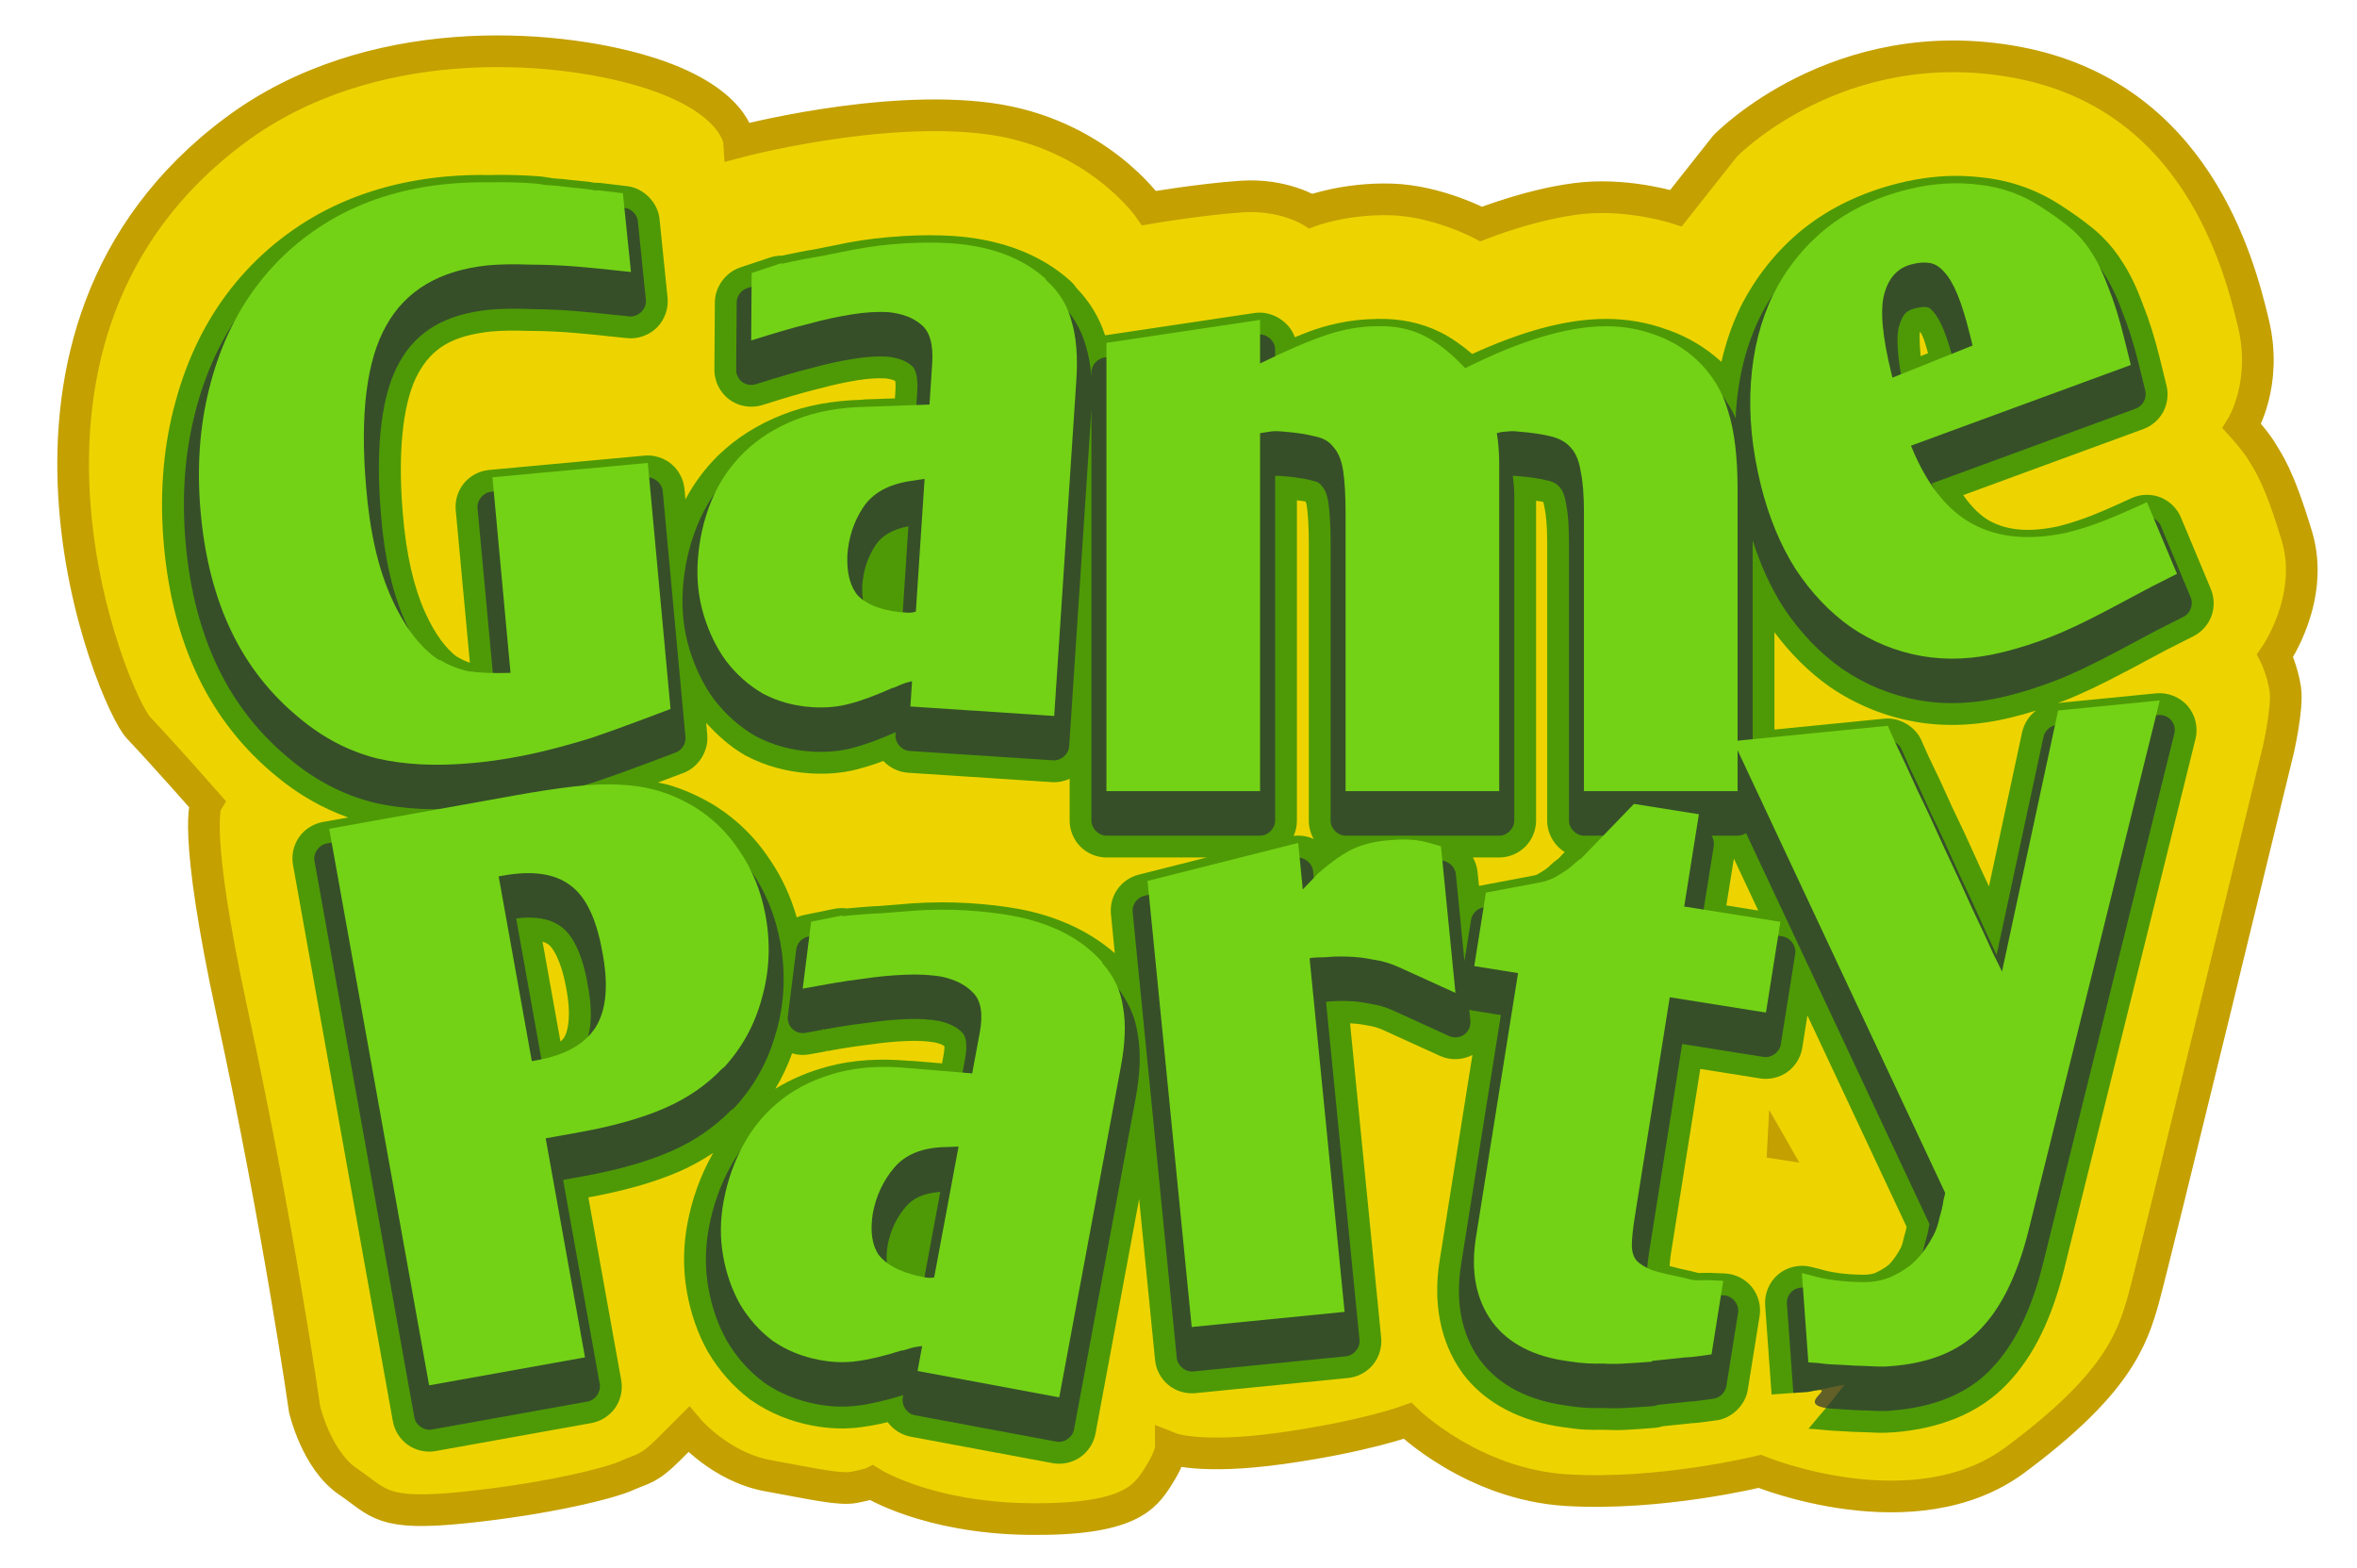 <?xml version="1.0" encoding="UTF-8" standalone="no"?>
<!-- Created with Inkscape (http://www.inkscape.org/) -->

<svg
   xmlns:dc="http://purl.org/dc/elements/1.1/"
   xmlns:cc="http://creativecommons.org/ns#"
   xmlns:rdf="http://www.w3.org/1999/02/22-rdf-syntax-ns#"
   xmlns:svg="http://www.w3.org/2000/svg"
   xmlns="http://www.w3.org/2000/svg"
   xmlns:sodipodi="http://sodipodi.sourceforge.net/DTD/sodipodi-0.dtd"
   xmlns:inkscape="http://www.inkscape.org/namespaces/inkscape"
   width="744.09"
   height="495"
   id="svg3255"
   version="1.1"
   inkscape:version="0.48.0 r9654"
   sodipodi:docname="Game_Party_logo.svg">
  <defs
     id="defs3257">
    <filter
       color-interpolation-filters="sRGB"
       inkscape:collect="always"
       id="filter4131">
      <feGaussianBlur
         inkscape:collect="always"
         stdDeviation="7.702"
         id="feGaussianBlur4133" />
    </filter>
  </defs>
  <sodipodi:namedview
     id="base"
     pagecolor="#ffffff"
     bordercolor="#666666"
     borderopacity="1.0"
     inkscape:pageopacity="0.0"
     inkscape:pageshadow="2"
     inkscape:zoom="0.85975213"
     inkscape:cx="687.43445"
     inkscape:cy="170.44576"
     inkscape:document-units="px"
     inkscape:current-layer="layer1"
     showgrid="false"
     inkscape:window-width="1366"
     inkscape:window-height="691"
     inkscape:window-x="0"
     inkscape:window-y="24"
     inkscape:window-maximized="1" />
  <g
     inkscape:label="Livello 1"
     inkscape:groupmode="layer"
     id="layer1"
     transform="translate(0,-557.362)">
    <g
       id="g2999">
      <path
         id="path3295"
         d="m 154.308,574.67 c -5.318,-0.042 -10.743,0.108 -16.344,0.625 -17.514,1.618 -34.433,6.385 -49.781,14.562 l -0.031,-0.062 c 0.03,-0.015 -0.249,0.14 -0.219,0.125 a 28.628,28.628 0 0 0 -0.75,0.406 28.628,28.628 0 0 0 -0.219,0.094 c -15.053,8.312 -28.116,19.69 -38.344,33.375 -10.202,13.652 -17.207,29.309 -21.406,45.906 -0.069,0.254 -0.152,0.42 -0.219,0.688 -0.002,0.01 0.002,0.021 0,0.031 -0.006,0.026 -0.025,0.037 -0.031,0.062 -4.237,16.933 -5.356,34.692 -3.688,52.75 1.669,18.067 5.976,35.326 13.562,51.062 6.772,14.046 16.299,26.449 27.781,36.844 0.38,-0.219 0.063,17.057 -0.312,14.969 l 31.531,175.688 a 28.628,28.628 0 0 0 0.031,0.031 c -0.396,-2.188 6.952,16.464 5.75,14.594 -1.202,-1.87 12.701,12.581 10.875,11.312 -1.826,-1.268 16.578,6.723 14.406,6.25 -2.172,-0.473 17.875,-0.081 15.688,0.312 l 49.219,-8.844 a 28.628,28.628 0 0 0 0.031,-0.031 c -2.188,0.396 16.464,-6.952 14.594,-5.75 -1.651,1.061 8.196,-8.383 9.938,-9.656 1.06,0.894 2.078,1.816 3.188,2.656 a 28.628,28.628 0 0 0 0.5,0.375 c -0.126,-0.091 0.444,0.304 0.906,0.625 0.255,0.177 0.571,0.391 0.5,0.344 l 0.031,-0.031 c 9.136,6.215 19.346,10.313 29.906,12.281 7.834,1.46 16.001,1.783 24.188,0.688 0.02,0 0.042,0 0.062,0 0.156,-0.022 0.087,-0.01 0.25,-0.031 0.015,0.01 0.016,-0.01 0.031,0 3.623,1.435 7.255,2.941 6.344,2.781 -0.005,-9e-4 0.037,0.032 0.031,0.031 l 0,-0.031 44.719,8.344 a 28.628,28.628 0 0 0 0,0.031 c -2.188,-0.407 17.896,-0.68 15.719,-0.219 -2.177,0.461 16.272,-7.447 14.438,-6.188 -1.835,1.26 12.181,-13.116 10.969,-11.25 -0.435,0.669 0.845,-2.614 1.875,-5.312 5.139,0.414 11.601,1.075 10.156,1.219 l 48.25,-4.781 a 28.628,28.628 0 0 0 0.062,-0.031 c -2.211,0.223 16.958,-5.614 15,-4.562 -0.237,0.127 1.193,-1.054 1.406,-1.281 12.348,12.431 28.614,19.023 44.5,21.219 -5.313,-0.701 -5.315,-0.637 0.844,0.156 a 28.628,28.628 0 0 0 0.531,0.031 28.628,28.628 0 0 0 0.219,0.031 28.628,28.628 0 0 0 1.406,0.094 c 1.942,0.261 3.824,0.553 6.125,0.688 3.04,0.177 5.468,0.149 7.25,0.125 -2.359,0.032 -1.933,0.102 1.281,0.031 a 28.628,28.628 0 0 0 0.688,-0.062 c 2.128,0.064 4.225,0.176 6.938,0.031 2.902,-0.154 6.075,-0.404 9.812,-0.688 a 28.628,28.628 0 0 0 0.25,0 c -0.448,0.038 1.566,-0.293 3.125,-0.625 l 0,0.031 8.281,-0.844 a 28.628,28.628 0 0 0 1.125,-0.188 c 1.815,-0.154 3.669,-0.267 5.312,-0.5 0.673,-0.095 1.187,-0.178 1.719,-0.25 a 28.628,28.628 0 0 0 0.562,-0.062 c 0.059,-0.01 0.127,-0.023 0.188,-0.031 a 28.628,28.628 0 0 0 0.812,-0.094 c -1.315,0.184 5.239,-1.708 8.969,-2.75 0.515,0.532 1.844,1.906 1.844,1.906 3.7e-4,2e-4 12.562,3.719 12.562,3.719 0.96,0.057 1.317,0.082 1.969,0.125 a 28.628,28.628 0 0 0 0.812,0 c 1.856,0.204 3.771,0.398 5.906,0.5 l 0,0.031 c 1.284,0.098 1.53,0.124 0.688,0.062 0.171,0.012 0.33,0.019 0.5,0.031 0.032,0 0.062,0 0.094,0 3.048,0.21 6.041,0.342 8.969,0.406 -1.805,-0.04 -1.592,-0.01 0.656,0.031 a 28.628,28.628 0 0 0 0.5,-0.031 c 2.3,0.122 4.853,0.146 7.656,0.031 a 28.628,28.628 0 0 0 2.531,-0.031 c 3.528,-0.255 2.969,-0.26 0.281,-0.062 -0.839,0.063 0.531,-0.038 0.031,0 -2,0.153 -3.3,0.261 0.125,0 19.27,-1.468 39.213,-8.323 54,-23.656 0.031,-0.032 0.063,-0.061 0.094,-0.094 0.01,-0.011 0.021,-0.021 0.031,-0.031 -0.823,0.858 -0.794,0.832 0.062,-0.062 13.429,-13.883 20.765,-31.226 25.281,-49.281 a 28.628,28.628 0 0 0 0,-0.094 l 0.062,-0.312 41.406,-167.062 a 28.628,28.628 0 0 0 0.031,-0.062 c -0.643,2.623 -0.601,-21.626 0.031,-19 0.236,0.98 -1.281,-1.726 -3.031,-5 0.489,-1.372 7.698,-13.393 7.031,-11.594 -0.737,1.988 2.459,-16.87 2.5,-14.75 0.041,2.12 -3.876,-16.615 -3.062,-14.656 a 28.628,28.628 0 0 0 -0.031,-0.062 l -9.469,-22.656 c 0.623,1.492 -3.842,-5.092 -6.562,-9.344 -0.529,0.549 4.529,-15.452 4.281,-13.469 -0.256,2.051 -1.337,-16.57 -0.844,-14.562 a 28.628,28.628 0 0 0 -0.031,-0.031 l -1.781,-7.281 -0.031,-0.125 a 28.628,28.628 0 0 0 -0.281,-1.188 c -1.689,-6.8 -3.618,-12.932 -5.844,-18.75 a 28.628,28.628 0 0 0 -0.438,-1.344 c -1.056,-2.891 -1.15,-3.075 -0.219,-0.562 a 28.628,28.628 0 0 0 0,-0.031 c -0.043,-0.116 -0.113,-0.228 -0.156,-0.344 -2.23,-5.959 -4.998,-11.969 -8.781,-17.844 l 0.031,-0.031 c 0.763,1.202 0.715,1.143 -0.156,-0.219 -0.008,-0.012 -0.024,-0.019 -0.031,-0.031 -4.011,-6.266 -9.046,-12.187 -15.219,-17.219 -3.815,-3.109 -7.845,-5.974 -12.031,-8.688 4.201,2.713 4.208,2.671 -0.375,-0.281 a 28.628,28.628 0 0 0 -2.844,-1.594 c -10.253,-6.19 -21.702,-10.218 -33.625,-11.625 -0.002,-2.1e-4 0.002,-0.031 0,-0.031 -0.255,-0.033 -0.36,-0.065 -0.344,-0.062 -0.041,-0.005 -0.084,0.005 -0.125,0 -2.953,-0.367 -5.933,-0.627 -8.969,-0.719 -9.589,-0.29 -19.003,0.891 -28,3.125 -14.014,3.481 -27.349,9.577 -39.031,18.406 l -0.031,-0.031 c 0.046,-0.03 -0.389,0.249 -0.344,0.219 a 28.628,28.628 0 0 0 -1.781,1.344 28.628,28.628 0 0 0 -0.281,0.188 c -8.675,7.048 -16.045,15.435 -21.969,24.75 -7.191,-1.935 -14.618,-2.875 -22.031,-2.875 -13.472,1.7e-4 -26.331,2.959 -39.031,7.531 -0.171,-0.087 -0.296,-0.195 -0.469,-0.281 -10.776,-5.387 -22.348,-7.506 -33.406,-7.25 1.317,-0.031 1.283,-0.033 -0.094,0 1.405,-0.034 1.231,-0.051 -0.469,0 a 28.628,28.628 0 0 0 -1.594,0.125 c -5.867,0.194 -11.652,0.996 -17.312,2.312 -4.149,-1.509 -10.314,-3.925 -8.969,-3.656 1.919,0.384 -15.779,-0.056 -13.844,-0.344 a 28.628,28.628 0 0 0 -0.031,0 l -28.219,4.218 c -1.097,-1.303 -2.181,-2.626 -3.375,-3.844 l -0.125,0.125 c -1.72,-2.011 -3.521,-4.005 -3.031,-3.562 a 28.628,28.628 0 0 0 -0.031,-0.031 c -15.41,-13.865 -35.051,-20.195 -54.375,-21.469 -6.275,-0.413 -12.641,-0.368 -19.344,0 a 28.628,28.628 0 0 0 -2.031,0.219 c -6.289,0.431 -12.683,1.146 -19.188,2.375 a 28.628,28.628 0 0 0 -0.75,0.156 c -2.718,0.566 -5.882,1.198 -9.406,1.875 1.085,-0.208 1.007,-0.196 -0.344,0.062 l 0,0.031 c -3.679,0.616 -7.278,1.318 -10.75,2.062 l 0.062,0.344 c -3.903,0.621 -7.809,1.404 -6.875,1.094 a 28.628,28.628 0 0 0 -0.031,0 l -0.625,0.219 c -0.011,-0.131 -0.42,-1.381 -0.344,-1.219 0.815,1.727 -9.059,-12.423 -7.719,-11.062 1.34,1.361 -12.683,-8.747 -10.969,-7.906 1.715,0.841 -14.834,-4.07 -12.938,-3.844 l -8.375,-1 a 28.628,28.628 0 0 0 -0.156,0 c 0.246,0.028 -1.011,-0.047 -1.75,-0.062 0.342,0.021 -0.137,-0.057 -1.625,-0.25 l 0,-0.031 c -0.185,-0.024 -0.256,-0.032 -0.25,-0.031 -0.1,-0.013 -0.152,-0.019 -0.25,-0.031 -0.997,-0.122 -1.771,-0.176 -2.562,-0.25 0.132,0.018 -0.402,-0.034 -0.938,-0.094 -0.573,-0.064 -1.142,-0.137 -1,-0.125 l 0,0.031 c 0.058,0.007 -0.13,-0.008 -0.062,0 -2.01,-0.245 -3.889,-0.377 -5.781,-0.531 -0.088,-0.013 -0.102,-0.018 -0.188,-0.031 -1.288,-0.198 -2.334,-0.359 -2.844,-0.438 a 28.628,28.628 0 0 0 -0.25,-0.031 c 0.385,0.056 -2.48,-0.272 -2.75,-0.312 -0.028,-0.004 -0.321,-0.034 -0.281,-0.031 l 0,0.031 c -5.897,-0.454 -11.613,-0.62 -17.125,-0.531 -0.154,-0.002 -0.314,0.002 -0.469,0 0.989,-0.018 0.836,-0.027 -0.469,0 z m 479.156,69.594 c 0.374,1.321 0.888,3.237 1.125,5.312 0.307,2.688 0.249,4.49 0.094,5.906 -0.009,-0.204 -0.06,-0.657 -0.062,-0.781 -0.004,0.153 -0.016,0.366 -0.062,0.969 -0.009,0.116 0.01,0.292 0.031,0.375 -0.033,0.229 -0.06,0.427 -0.094,0.625 0.312,-2.508 0.222,-8.425 -1.031,-12.406 z m 0.906,13.25 c -0.012,0.063 -0.02,0.191 -0.031,0.25 l 0.031,-0.031 c -0.07,0.418 -0.294,1.238 -0.5,2.031 0.114,-0.403 0.259,-1.028 0.406,-1.812 l -0.656,-0.125 0.688,-0.062 c 0.021,-0.116 0.041,-0.123 0.062,-0.25 z m -476.656,198.156 4.812,5.312 1.562,1.719 -3.25,0.625 -0.031,0 -0.5,0.094 -5.875,-3.969 c 1.161,-1.718 2.425,-3.004 3.281,-3.781 z m -3.906,4.781 5.219,3.219 -7.406,1.469 -0.188,0.031 c -0.032,-0.035 -0.063,-0.06 -0.094,-0.094 0.532,-1.202 1.144,-2.515 2.375,-4.531 -1.8e-4,3e-4 -1.302,2.87 -2.094,4.594 0.792,-1.709 2.188,-4.688 2.188,-4.688 z m -3.875,1.844 c -0.176,-0.368 0.149,0.783 0.375,1.625 -0.599,-0.993 -0.243,-1.349 -0.375,-1.625 z m 14.281,0.531 0.406,0.469 -0.875,2.438 -3.125,-2.094 0,-0.031 -0.062,-0.031 0.094,0 0.031,0 3.531,-0.75 z m -4.906,1.031 0.781,0.469 -3.688,5.094 c -2.466,-1.788 -3.803,-2.995 -4.75,-3.969 l 7.656,-1.594 z m 0.812,0.469 3.344,2.094 -2.094,5.719 c 0.153,0.056 -4.69,-2.539 -4.938,-2.719 l 3.688,-5.094 z m -9.469,2.5 c 0.003,0.787 0.062,0.707 -0.031,1.094 -0.522,1.32 0.066,-1.691 0.031,-1.094 z m 87.906,30.906 c 0.004,-0.081 0.665,0.427 0.594,0.344 0.056,0.068 0.116,0.113 0.312,0.344 0.099,0.115 0.208,0.263 0.594,0.688 -0.377,-0.365 -1.502,-1.339 -1.5,-1.375 z m 322.344,18.406 c 0.197,-0.005 0.185,0.004 0.375,0 l 2.031,4.312 c -2.018,-0.07 -2.922,-0.184 -3.062,-0.312 l 0.656,-4 z"
         style="font-size:250px;font-style:normal;font-variant:normal;font-weight:bold;font-stretch:normal;text-align:center;line-height:80%;letter-spacing:0px;word-spacing:0px;writing-mode:lr-tb;text-anchor:middle;fill:#edd400;fill-opacity:1;stroke:none;stroke-width:10;stroke-miterlimit:4;font-family:OliJo;-inkscape-font-specification:OliJo Bold"
         inkscape:connector-curvature="0" />
      <path
         id="path3293"
         d="m 154.901,612.6 c -4.885,-0.059 -9.64,0.069 -14.312,0.5 -14.478,1.338 -27.853,5.192 -39.719,11.656 -0.021,0.01 -0.042,0.021 -0.062,0.031 -11.579,6.394 -21.433,14.977 -29.25,25.438 -7.841,10.493 -13.409,22.751 -16.781,36.375 -0.006,0.023 -0.026,0.04 -0.031,0.062 -3.4,13.547 -4.376,28.02 -2.969,43.25 1.408,15.242 4.97,29.067 10.844,41.25 5.874,12.184 14.203,22.714 24.656,31.25 0.034,0.028 0.06,0.066 0.094,0.094 6.866,5.686 14.467,10.026 22.562,12.906 l -8.062,1.438 c -2.993,0.542 -5.746,2.311 -7.481,4.81 -1.735,2.499 -2.432,5.696 -1.894,8.69 l 31.531,175.688 c 0.542,2.994 2.311,5.746 4.81,7.481 2.499,1.735 5.696,2.432 8.69,1.894 l 49.219,-8.844 c 2.993,-0.542 5.746,-2.311 7.481,-4.81 1.735,-2.499 2.432,-5.696 1.894,-8.69 l -10.375,-57.719 c 11.077,-2.038 20.684,-4.68 28.844,-8.25 3.755,-1.642 7.272,-3.621 10.594,-5.812 -0.151,0.263 -0.321,0.515 -0.469,0.781 -3.686,6.653 -6.283,13.919 -7.719,21.625 -1.337,7.177 -1.392,14.399 -0.156,21.406 1.194,6.771 3.367,13.144 6.594,18.906 0.051,0.084 0.103,0.167 0.156,0.25 3.436,5.804 7.902,10.859 13.25,14.906 0.133,0.097 0.269,0.19 0.406,0.281 5.748,3.98 12.365,6.657 19.406,7.969 5.13,0.956 10.233,1.136 15.188,0.469 0.051,-0.01 0.105,0.01 0.156,0 l 0,-0.031 c 2.579,-0.328 5.34,-0.853 8.25,-1.562 1.729,2.377 4.391,4.057 7.281,4.594 l 44.75,8.344 c 2.994,0.557 6.2,-0.122 8.711,-1.846 2.511,-1.724 4.296,-4.472 4.852,-7.466 l 13.781,-74.062 5.031,50.875 c 0.305,3.026 1.853,5.908 4.207,7.834 2.354,1.926 5.486,2.872 8.512,2.572 l 48.25,-4.781 c 3.026,-0.305 5.908,-1.853 7.834,-4.207 1.926,-2.354 2.872,-5.486 2.572,-8.512 l -9.812,-99.25 c 1.605,0.097 3.249,0.231 5,0.594 0.217,0.048 0.436,0.09 0.656,0.125 1.68,0.248 3.215,0.706 4.656,1.344 l 0.062,0.031 18.062,8.219 c 3.207,1.443 7.075,1.325 10.188,-0.312 l -10.375,65.062 c -2.05,12.876 0.072,25.471 7.188,35.281 0.031,0.052 0.062,0.104 0.094,0.156 7.24,9.7 18.74,15.244 31.812,17 0.031,0 0.063,0 0.094,0 0.087,0.011 0.163,0.051 0.25,0.062 l 0,-0.031 c 2.142,0.333 4.229,0.599 6.281,0.719 1.773,0.103 3.501,0.086 5.219,0.062 0.34,0 0.693,0.039 1.031,0.031 l 0,-0.031 c 2.133,0.103 4.326,0.159 6.719,0.031 2.501,-0.133 5.533,-0.347 9.188,-0.625 0.892,-0.075 1.774,-0.254 2.625,-0.531 l 8.281,-0.844 0,-0.031 c 1.762,-0.077 3.318,-0.245 5.344,-0.531 1.115,-0.158 1.952,-0.267 2.5,-0.344 0.274,-0.038 0.46,-0.075 0.594,-0.094 0.134,-0.019 0.219,0 0.219,0 4.891,-0.683 9.098,-4.811 9.875,-9.688 l 3.719,-23.219 c 0.521,-3.232 -0.403,-6.67 -2.474,-9.206 -2.071,-2.536 -5.255,-4.128 -8.526,-4.263 l -4.531,-0.188 c -0.187,-0.005 -0.375,-0.005 -0.562,0 -1.453,0.011 -2.345,0.025 -3.281,0.031 -0.359,-0.08 -0.641,-0.14 -1.344,-0.344 -0.319,-0.097 -0.642,-0.181 -0.969,-0.25 -2.995,-0.601 -4.901,-1.114 -6.719,-1.594 0.119,-1.272 0.128,-2.117 0.438,-4.062 10e-6,-0.01 10e-6,-0.021 0,-0.031 l 9.25,-58.125 18.875,3 c 3.002,0.479 6.183,-0.279 8.646,-2.06 2.464,-1.781 4.18,-4.564 4.666,-7.565 l 1.625,-10.25 31.312,66.719 c -0.101,0.588 -0.284,1.45 -0.719,2.875 -0.111,0.36 -0.205,0.725 -0.281,1.094 -0.281,1.387 -0.602,2.226 -0.781,2.562 -1.323,2.485 -2.564,4.114 -3.312,4.875 -0.128,0.132 -0.253,0.268 -0.375,0.406 -0.261,0.292 -1.682,1.454 -4.281,2.688 -0.918,0.372 -2.076,0.636 -3.875,0.625 -2.768,-0.017 -5.297,-0.19 -7.625,-0.5 -2.402,-0.32 -4.281,-0.734 -5.562,-1.125 -0.176,-0.056 -0.353,-0.108 -0.531,-0.156 -1.919,-0.49 -2.938,-0.719 -2.938,-0.719 -3.545,-0.871 -7.483,0.05 -10.274,2.404 -2.79,2.354 -4.363,6.08 -4.101,9.721 l 2.031,28.187 11.594,-0.844 11.406,-2.25 c -7.061,9.172 -5.809,7.166 -11.344,13.906 0.478,0.028 1.203,0.059 2.188,0.125 2.401,0.22 4.947,0.492 7,0.563 0.188,0.014 0.374,0.018 0.562,0.031 2.716,0.197 5.421,0.316 8.125,0.375 0.187,0 0.375,0.028 0.562,0.031 l 0,-0.031 c 2.97,0.186 5.537,0.262 8.094,0.031 l 0,0.031 c 0.075,0 0.143,-0.026 0.219,-0.031 0.032,0 0.062,0 0.094,0 14.261,-1.087 26.827,-5.86 35.656,-15.062 0.01,-0.011 0.021,-0.02 0.031,-0.031 0.02,-0.021 0.042,-0.042 0.062,-0.062 8.681,-8.945 14.343,-21.254 18.125,-36.375 10e-6,-0.01 10e-6,-0.021 0,-0.031 l 41.469,-167.375 c 0.88,-3.59 -0.082,-7.58 -2.499,-10.375 -2.418,-2.795 -6.228,-4.322 -9.907,-3.968 l -31.094,3.062 c 0.573,-0.214 1.147,-0.402 1.719,-0.625 0.008,-0.003 0.023,0.003 0.031,0 5.694,-2.196 12.143,-5.29 19.656,-9.281 l 0.031,0 13.406,-7.156 0.219,-0.094 7.781,-3.938 c 2.591,-1.307 4.657,-3.621 5.665,-6.342 1.008,-2.721 0.948,-5.822 -0.165,-8.502 l -9.469,-22.656 c -1.198,-2.868 -3.596,-5.212 -6.49,-6.345 -2.894,-1.133 -6.246,-1.04 -9.073,0.251 l -3.625,1.656 -0.062,0.031 c -4.898,2.205 -8.839,3.842 -11.469,4.781 -0.021,-6e-5 -0.042,-6e-5 -0.062,0 -2.6,0.944 -5.216,1.75 -7.844,2.406 -0.032,0.008 -0.062,0.023 -0.094,0.031 -9.657,2.061 -16.297,1.138 -21.469,-1.625 -2.893,-1.546 -5.773,-4.286 -8.531,-8.219 l 56.906,-20.875 c 2.655,-0.976 4.926,-2.956 6.254,-5.453 1.328,-2.497 1.701,-5.487 1.027,-8.234 l -2.094,-8.5 c 10e-6,-0.01 10e-6,-0.021 0,-0.031 -1.662,-6.69 -3.441,-12.341 -5.406,-17.188 l 0.031,0 c -0.057,-0.155 -0.13,-0.283 -0.188,-0.438 -1.767,-4.763 -3.777,-9.04 -6.25,-12.844 -0.033,-0.051 -0.061,-0.105 -0.094,-0.156 -2.547,-3.983 -5.619,-7.534 -9.219,-10.469 -2.933,-2.391 -6.152,-4.704 -9.656,-6.969 -0.059,-0.038 -0.097,-0.087 -0.156,-0.125 l 0,0.031 c -7.38,-4.917 -15.768,-7.975 -24.625,-8.969 -0.083,-0.011 -0.167,-0.021 -0.25,-0.031 -2.114,-0.265 -4.26,-0.435 -6.406,-0.5 -6.707,-0.203 -13.477,0.607 -20.219,2.281 -11.413,2.835 -21.624,7.627 -30.219,14.5 -0.031,0.021 -0.063,0.042 -0.094,0.062 -8.279,6.727 -14.924,15.104 -19.75,24.719 -0.021,0.052 -0.042,0.104 -0.062,0.156 -2.583,5.33 -4.488,11.013 -5.875,16.969 -0.01,-0.01 -0.021,-0.021 -0.031,-0.031 -4.861,-4.438 -10.544,-7.849 -16.719,-10.031 -0.031,-0.012 -0.063,-0.02 -0.094,-0.031 -0.084,-0.03 -0.166,-0.065 -0.25,-0.094 l 0,0.031 c -6.105,-2.267 -12.611,-3.406 -19.281,-3.406 -12.815,1.6e-4 -26.772,4.03 -42.281,11.062 -3.184,-2.69 -6.49,-5.073 -10.031,-6.844 -6.099,-3.049 -12.941,-4.381 -19.938,-4.219 -0.021,4.9e-4 -0.042,-5.1e-4 -0.062,0 -0.095,0.002 -0.187,-0.003 -0.281,0 l 0,0.031 c -6.429,0.04 -12.922,1.172 -19.344,3.312 -1.943,0.648 -4.19,1.583 -6.344,2.438 -1.771,-5.054 -7.391,-8.445 -12.688,-7.656 l -47.219,7.062 c -1.8,-5.62 -4.913,-10.737 -9.062,-14.969 -0.539,-0.816 -1.181,-1.563 -1.906,-2.219 -9.671,-8.702 -22.572,-13.23 -37.094,-14.188 -4.809,-0.317 -10.05,-0.29 -15.906,0.031 -0.021,0.01 -0.042,0.021 -0.062,0.031 -5.825,0.342 -11.638,1.004 -17.406,2.094 -0.073,0.02 -0.146,0.041 -0.219,0.062 -2.847,0.593 -6.159,1.261 -9.844,1.969 -0.139,0.027 -0.234,0.035 -0.375,0.062 -3.103,0.501 -6.582,1.209 -10.125,1.969 -1.282,-0.012 -2.565,0.189 -3.781,0.594 l -9.469,3.156 c -4.558,1.526 -7.9,6.131 -7.938,10.938 l -0.156,21.281 c -0.034,3.643 1.76,7.258 4.682,9.435 2.922,2.176 6.899,2.86 10.38,1.784 l 5.375,-1.656 -0.062,-0.156 c 0.005,0.002 0.154,0.126 0.156,0.125 0.181,-0.053 0.43,-0.146 0.781,-0.25 0.703,-0.208 1.741,-0.52 3.125,-0.938 2.494,-0.752 5.546,-1.584 9.125,-2.469 0.104,-0.019 0.209,-0.04 0.312,-0.062 3.48,-0.959 7.21,-1.786 11.219,-2.438 3.558,-0.578 6.548,-0.723 8.906,-0.594 1.717,0.199 2.563,0.518 3.094,0.812 0.038,0.328 0.19,1.101 0.062,3.031 l -0.156,2.469 -9.344,0.312 c -0.429,0.018 -0.857,0.06 -1.281,0.125 -8.951,0.275 -17.313,1.716 -24.906,4.719 -7.768,3.072 -14.675,7.372 -20.344,12.938 -4.117,4.041 -7.535,8.695 -10.25,13.75 l -0.312,-3.25 c -0.275,-3.036 -1.8,-5.941 -4.144,-7.891 -2.344,-1.95 -5.477,-2.922 -8.513,-2.64 l -49.031,4.531 c -3.036,0.275 -5.941,1.8 -7.891,4.144 -1.95,2.344 -2.922,5.477 -2.64,8.513 l 4.469,48.188 c -1.212,-0.416 -2.403,-0.912 -3.562,-1.625 -0.245,-0.145 -0.495,-0.28 -0.75,-0.406 -3.088,-2.37 -6.579,-6.676 -9.844,-13.906 -3.468,-7.679 -5.97,-18.138 -7.031,-31.312 6e-5,-0.021 6e-5,-0.042 0,-0.062 -1.848,-21.72 0.679,-36.58 4.906,-44.062 0.011,-0.021 0.021,-0.042 0.031,-0.062 4.3,-7.745 10.508,-11.805 23.031,-13.125 2.942,-0.272 6.948,-0.364 11.812,-0.188 0.115,0.002 0.229,0.002 0.344,0 4.875,0.021 9.549,0.25 13.969,0.625 4.648,0.394 8.497,0.774 11.531,1.125 0.042,2.2e-4 0.083,2.2e-4 0.125,0 1.694,0.179 2.965,0.318 3.812,0.406 0.424,0.044 0.724,0.072 0.938,0.094 0.107,0.011 0.195,0.025 0.25,0.031 0.055,0.006 0.094,0 0.094,0 3.421,0.349 6.972,-0.914 9.404,-3.346 2.432,-2.432 3.695,-5.983 3.346,-9.404 l -2.531,-24.875 c -0.541,-5.198 -4.998,-9.724 -10.188,-10.344 l -8.375,-1 c -0.622,-0.071 -1.25,-0.092 -1.875,-0.062 -0.615,-0.085 -1.187,-0.241 -1.844,-0.312 -0.082,-0.01 -0.168,-0.021 -0.25,-0.031 -1.003,-0.127 -2.033,-0.222 -3.062,-0.312 -0.187,-0.025 -0.375,-0.046 -0.562,-0.062 -0.457,-0.056 -0.639,-0.042 -1.062,-0.094 -2.655,-0.323 -4.724,-0.525 -6.656,-0.625 l 0,-0.031 c -1.375,-0.212 -2.421,-0.37 -3.062,-0.469 -0.29,-0.042 -0.582,-0.073 -0.875,-0.094 -5.156,-0.406 -10.181,-0.528 -15.094,-0.438 -0.132,0.002 -0.274,-0.003 -0.406,0 z m 451.25,49.438 c 0.351,0.578 0.488,0.674 1.062,2.062 0.418,1.01 0.979,3.226 1.469,4.75 l -2.344,0.938 c -0.412,-4.219 -0.367,-6.966 -0.281,-7.25 0.021,-0.062 0.042,-0.125 0.062,-0.188 0.08,-0.283 -0.002,-0.133 0.031,-0.312 z m -196.719,53.25 c 2.05,0.308 1.501,0.134 2.75,0.406 0.096,0.269 0.254,0.63 0.375,1.438 0.357,2.378 0.625,6.457 0.625,11.781 l 0,87.5 c 0.002,2.029 0.546,4.056 1.562,5.812 -1.966,-0.916 -4.191,-1.267 -6.344,-1 0.681,-1.506 1.035,-3.159 1.031,-4.812 z m 75.5,0.156 c 1.328,0.203 1.339,0.116 2.219,0.344 0.09,0.241 0.272,0.7 0.406,1.594 0.035,0.23 0.076,0.46 0.125,0.688 0.396,1.88 0.75,5.495 0.75,10.344 l 0,88 c -10e-4,3.951 2.167,7.835 5.531,9.906 l -1.906,2 -0.094,0.094 c -2.033,1.486 -1.545,1.239 -2.625,2.156 -0.261,0.228 -0.511,0.468 -0.75,0.719 0.233,-0.236 -0.599,0.53 -2.156,1.438 -0.158,0.09 -0.315,0.184 -0.469,0.281 -0.78,0.505 -1.228,0.625 -1.531,0.688 l -17.5,3.312 c -0.01,-10e-6 -0.021,-10e-6 -0.031,0 l -0.438,-4.344 c -0.158,-1.622 -0.662,-3.209 -1.469,-4.625 l 8.312,0 c 3.043,-10e-4 6.067,-1.254 8.219,-3.406 2.152,-2.152 3.405,-5.176 3.406,-8.219 l 0,-100.969 z m 75.25,41.5 c 5.024,6.73 10.826,12.546 17.406,17.188 0.042,0.032 0.083,0.063 0.125,0.094 8.143,5.559 17.248,9.263 26.906,10.969 9.856,1.74 20.147,1.173 30.531,-1.406 2.556,-0.635 5.093,-1.337 7.625,-2.125 -2.221,1.658 -3.816,4.135 -4.406,6.844 l -10.469,48.656 c -1.173,-2.525 -2.21,-4.805 -3.469,-7.469 l 0.031,0 c -2.992,-6.692 -5.862,-12.83 -8.625,-18.5 l 0.031,0 c -2.562,-5.729 -4.785,-10.466 -6.719,-14.406 -0.076,-0.171 -0.115,-0.212 -0.188,-0.375 -0.745,-1.668 -1.365,-3.041 -1.75,-3.906 -0.211,-0.475 -0.365,-0.828 -0.469,-1.062 -0.052,-0.117 -0.1,-0.224 -0.125,-0.281 -0.025,-0.057 -0.031,-0.094 -0.031,-0.094 -1.973,-4.433 -6.953,-7.326 -11.781,-6.844 l -34.625,3.438 0,-30.719 z m -337.25,28.594 c 3.554,3.919 7.499,7.442 12.031,10.094 0.144,0.086 0.29,0.17 0.438,0.25 6.175,3.272 13.05,5.123 20.188,5.594 5.143,0.339 10.205,-0.022 15.094,-1.281 0.049,-0.012 0.108,-0.019 0.156,-0.031 l 0,-0.031 c 2.562,-0.641 5.235,-1.505 8.031,-2.562 1.997,2.165 4.843,3.525 7.781,3.719 l 45.406,2.969 c 1.924,0.119 3.877,-0.249 5.625,-1.062 l 0,13.219 c 0.001,3.043 1.254,6.067 3.406,8.219 2.152,2.152 5.176,3.405 8.219,3.406 l 31.656,0 -21.531,5.438 c -2.674,0.677 -5.087,2.34 -6.67,4.599 -1.583,2.259 -2.324,5.094 -2.048,7.839 l 1.219,12.344 c -8.119,-7.067 -18.448,-11.758 -30.312,-13.969 -4.68,-0.872 -9.914,-1.468 -15.812,-1.844 -0.021,-6e-5 -0.042,-6e-5 -0.062,0 -2.946,-0.177 -5.848,-0.262 -8.75,-0.25 -2.898,0.012 -5.817,0.112 -8.75,0.312 -0.073,-6.9e-4 -0.146,-6.9e-4 -0.219,0 -2.964,0.258 -6.345,0.546 -10.062,0.812 -0.127,0.009 -0.216,0.022 -0.344,0.031 -3.142,0.129 -6.7,0.445 -10.344,0.781 -1.254,-0.175 -2.537,-0.143 -3.781,0.094 l -9.781,2 c -0.74,0.168 -1.463,0.41 -2.156,0.719 -9.4e-4,-0.003 -0.03,0.003 -0.031,0 -1.867,-6.494 -4.644,-12.57 -8.375,-18.062 -0.041,-0.063 -0.084,-0.125 -0.125,-0.188 -4.885,-7.402 -11.33,-13.56 -19.031,-18.031 -0.031,-0.011 -0.062,-0.021 -0.094,-0.031 -4.149,-2.359 -8.486,-4.222 -12.938,-5.531 -1.048,-0.308 -2.171,-0.472 -3.25,-0.719 l 8.062,-3.031 c 4.727,-1.772 7.955,-6.909 7.5,-11.938 l -0.344,-3.875 z m 324.438,42.844 7.688,16.406 -10.062,-1.625 z m -376.094,26.219 c 1.244,0.459 1.554,0.66 1.938,0.938 1.086,0.788 3.887,4.626 5.469,13.438 0.01,0.052 0.02,0.104 0.031,0.156 1.732,8.852 0.578,13.757 -0.562,15.625 -0.004,0.006 0.004,0.025 0,0.031 -0.315,0.467 -0.713,0.916 -1.219,1.375 l -5.656,-31.562 z m 114.969,31.375 c 3.626,-0.154 6.631,0.055 8.969,0.469 1.652,0.398 2.449,0.803 2.938,1.156 -0.002,0.328 0.041,1.101 -0.312,3 l -0.438,2.438 -9.312,-0.781 c -0.385,-0.03 -0.771,-0.04 -1.156,-0.031 -0.021,-6e-5 -0.042,-6e-5 -0.062,0 -8.948,-0.792 -17.437,-0.338 -25.344,1.75 -6.047,1.597 -11.667,3.953 -16.75,7.062 2.112,-3.538 3.882,-7.249 5.281,-11.156 1.744,0.526 3.613,0.634 5.406,0.312 l 5.531,-1 -0.062,-0.406 c 0.019,0.017 0.308,0.376 0.312,0.375 0.173,-0.031 0.433,-0.094 0.781,-0.156 0.696,-0.124 1.762,-0.317 3.156,-0.562 2.511,-0.443 5.611,-0.883 9.312,-1.344 0.104,-0.009 0.208,-0.019 0.312,-0.031 3.601,-0.546 7.413,-0.922 11.438,-1.094 z"
         style="font-size:250px;font-style:normal;font-variant:normal;font-weight:bold;font-stretch:normal;text-align:center;line-height:80%;letter-spacing:0px;word-spacing:0px;writing-mode:lr-tb;text-anchor:middle;fill:#4e9a06;fill-opacity:1;stroke:none;font-family:OliJo;-inkscape-font-specification:OliJo Bold"
         inkscape:connector-curvature="0"
         sodipodi:nodetypes="cccccccssccccsccsscsccsccssccccsccccccscccsccsccccccccccccccccccccccccccscccscccccccccccscccccccccsccccscccccccccccccccccccccscccccccccsccsccccccccccsccccccccccccccsccccccccccccccccccccccccccccccccccccsccccscccccccccccsccsccscccccccccccccccccccscccccccccccccccccccccccccccccccccccccccccccccccccccccsccccccsscccccccccsccccccccccsccccccccscccscccccsccccccccccccccccccccccccccccccccccccccccccccccccccccc" />
      <path
         id="path4105"
         d="m 155.214,619.475 c -4.83,-0.07 -9.486,0.083 -14,0.5 -13.667,1.263 -26.059,4.866 -37.031,10.844 -0.01,-3e-5 -0.021,-3e-5 -0.031,0 -10.757,5.94 -19.817,13.836 -27.062,23.531 -7.255,9.708 -12.478,21.081 -15.656,33.938 -0.002,0.01 0.002,0.021 0,0.031 -3.198,12.727 -4.126,26.407 -2.781,40.969 1.346,14.569 4.727,27.55 10.188,38.875 5.462,11.329 13.112,21.036 22.844,28.969 0.011,0.009 0.02,0.022 0.031,0.031 7.907,6.562 16.651,11.117 26.094,13.5 0.031,0.011 0.062,0.021 0.094,0.031 9.351,2.186 19.943,2.656 31.781,1.562 4.275,-0.395 8.444,-0.964 12.531,-1.688 4.245,-0.737 8.442,-1.648 12.625,-2.719 0.009,-0.002 0.022,0.002 0.031,0 4.333,-1.083 8.803,-2.331 13.438,-3.781 0.042,-0.02 0.084,-0.041 0.125,-0.062 4.755,-1.623 9.81,-3.424 15.188,-5.438 l 9.719,-3.656 c 1.933,-0.72 3.253,-2.821 3.062,-4.875 l -7.188,-77.688 c -0.227,-2.471 -2.685,-4.512 -5.156,-4.281 l -49.031,4.531 c -2.471,0.227 -4.512,2.685 -4.281,5.156 l 5.25,56.562 c -2.879,-0.047 -5.456,-0.185 -7.344,-0.469 -2.658,-0.596 -5.145,-1.583 -7.5,-3.031 -0.219,-0.133 -0.45,-0.248 -0.688,-0.344 -4.527,-3.236 -8.822,-8.717 -12.562,-17 -3.907,-8.651 -6.519,-19.857 -7.625,-33.594 3e-5,-0.01 3e-5,-0.021 0,-0.031 -1.908,-22.43 0.393,-38.494 5.781,-48.031 3e-5,-0.01 3e-5,-0.021 0,-0.031 5.407,-9.739 14.295,-15.181 28.438,-16.656 0.017,-0.002 0.046,0.002 0.062,0 3.354,-0.307 7.583,-0.401 12.625,-0.219 0.042,0.011 0.083,0.021 0.125,0.031 5.062,0.022 9.9,0.235 14.5,0.625 4.693,0.398 8.64,0.792 11.781,1.156 0.01,3e-5 0.021,3e-5 0.031,0 1.692,0.179 2.968,0.287 3.812,0.375 0.422,0.044 0.726,0.103 0.938,0.125 0.106,0.011 0.196,-0.006 0.25,0 0.054,0.006 0.062,0.031 0.062,0.031 2.793,0.301 5.503,-2.393 5.219,-5.188 l -2.531,-24.875 c -0.218,-2.121 -2.038,-3.969 -4.156,-4.219 l -8.375,-1 c -0.404,-0.052 -0.815,-0.052 -1.219,0 -0.831,-0.136 -1.569,-0.269 -2.562,-0.375 -0.037,-0.004 -0.056,-0.027 -0.094,-0.031 l 0,0.031 c -1.128,-0.143 -2.15,-0.228 -3.188,-0.312 -0.042,-0.011 -0.083,-0.021 -0.125,-0.031 -0.145,-0.028 -0.291,-0.049 -0.438,-0.062 -3.649,-0.447 -6.006,-0.712 -7.938,-0.781 -0.008,-2.7e-4 -0.024,2.6e-4 -0.031,0 -1.345,-0.207 -2.374,-0.367 -3.031,-0.469 -0.114,-0.015 -0.229,-0.025 -0.344,-0.031 -5.001,-0.394 -9.881,-0.501 -14.656,-0.406 z m 464.25,0.344 c -6.02,-0.182 -12.178,0.523 -18.375,2.062 -10.592,2.631 -19.847,7.024 -27.594,13.219 -0.01,-3e-5 -0.021,-3e-5 -0.031,0 -7.522,6.112 -13.489,13.669 -17.906,22.469 -0.011,0.021 -0.021,0.042 -0.031,0.062 -4.263,8.796 -6.761,18.669 -7.5,29.5 -0.051,0.753 -0.029,1.524 -0.062,2.281 -2.19,-4.769 -5.268,-9.07 -9.188,-12.719 -0.01,-0.01 -0.021,-0.021 -0.031,-0.031 -4.247,-3.877 -9.129,-6.78 -14.5,-8.656 l 0,-0.031 c -0.049,-0.019 -0.107,-0.013 -0.156,-0.031 -5.348,-2.007 -11.061,-3.031 -17.031,-3.031 -12.399,1.5e-4 -26.878,4.345 -43.594,12.375 -3.817,-3.71 -7.707,-6.838 -11.781,-8.875 -5.05,-2.525 -10.776,-3.631 -16.875,-3.469 l 0,-0.031 c -5.727,1.7e-4 -11.578,1.026 -17.5,3 -4.144,1.381 -9.218,3.561 -14.75,6.094 l 0,-6.344 c 0.002,-2.716 -2.752,-5.09 -5.438,-4.688 l -48.5,7.25 c -2.232,0.32 -4.062,2.433 -4.062,4.688 l 0,141.5 c -0.008,2.489 2.261,4.758 4.75,4.75 l 48.5,0 c 2.489,0.008 4.758,-2.261 4.75,-4.75 l 0,-108.812 c 0.49,-0.028 0.984,-0.073 2.031,0.031 0.031,3.1e-4 0.062,3.1e-4 0.094,0 3.992,0.319 7.099,0.795 9.156,1.344 0.113,0.035 0.228,0.067 0.344,0.094 1.777,0.333 2.461,0.84 3.031,1.625 0.098,0.13 0.202,0.255 0.312,0.375 0.625,0.695 1.43,2.27 1.844,5.031 0.442,2.944 0.687,7.285 0.688,12.812 l 0,87.5 c -0.008,2.489 2.261,4.758 4.75,4.75 l 48.5,0 c 2.489,0.008 4.758,-2.261 4.75,-4.75 l 0,-103 c -8e-5,-2.104 -0.31,-3.91 -0.469,-5.844 0.37,-0.003 0.597,-0.035 1.125,0.031 0.073,0.012 0.146,0.022 0.219,0.031 3.997,0.32 7.185,0.804 9.469,1.375 0.021,1.4e-4 0.042,1.4e-4 0.062,0 2.073,0.488 3.184,1.236 3.938,2.156 0.041,0.053 0.082,0.105 0.125,0.156 0.625,0.695 1.429,2.27 1.844,5.031 0.018,0.094 0.039,0.188 0.062,0.281 0.556,2.643 0.875,6.645 0.875,11.781 l 0,88 c -0.008,2.489 2.261,4.758 4.75,4.75 l 8.5,0 -12.094,12.5 c -0.118,0.068 -0.232,0.141 -0.344,0.219 -1.064,0.772 -1.162,0.991 -2.312,1.969 -0.108,0.089 -0.213,0.183 -0.312,0.281 -0.502,0.509 -1.746,1.454 -3.594,2.531 -0.064,0.04 -0.126,0.082 -0.188,0.125 -1.437,0.931 -2.749,1.442 -4,1.688 -0.008,0.002 -0.023,-0.002 -0.031,0 l -17.469,3.312 c -1.907,0.354 -3.505,1.992 -3.812,3.906 l -2.094,13.062 -2.688,-27.406 c -0.182,-1.876 -1.594,-3.573 -3.406,-4.094 l -2.594,-0.75 0,0.031 c -2.691,-0.84 -5.339,-1.356 -7.906,-1.5 -0.02,-10e-4 -0.042,10e-4 -0.062,0 -2.185,-0.142 -4.468,-0.127 -6.812,0.094 -0.065,0.006 -0.123,-0.006 -0.188,0 l 0,0.031 c -4.879,0.321 -9.33,1.31 -13.25,3.062 -0.021,0.01 -0.042,0.021 -0.062,0.031 -3.232,1.503 -6.65,3.943 -10.312,6.969 l -0.5,-4.938 c -0.267,-2.702 -3.243,-4.791 -5.875,-4.125 l -47.531,12 c -2.182,0.546 -3.785,2.825 -3.562,5.062 l 13.938,140.812 c 0.242,2.472 2.716,4.499 5.188,4.25 l 48.25,-4.781 c 2.472,-0.242 4.499,-2.716 4.25,-5.188 l -10.562,-106.719 c 0.094,-0.008 0.188,-0.018 0.281,-0.031 1.955,-0.193 4.066,-0.297 6.375,-0.219 0.01,3e-5 0.021,3e-5 0.031,0 2.377,0.061 4.791,0.359 7.281,0.875 0.093,0.024 0.187,0.044 0.281,0.062 2.296,0.338 4.459,0.966 6.5,1.875 0.009,0.004 0.022,-0.004 0.031,0 l 18.094,8.25 c 1.508,0.692 3.38,0.514 4.73,-0.451 1.35,-0.965 2.125,-2.679 1.957,-4.33 l -0.344,-3.531 c 0.264,0.097 0.536,0.17 0.812,0.219 l 9.156,1.469 -12.562,78.75 c -1.845,11.585 0.036,21.976 5.969,30.156 0.021,0.021 0.042,0.042 0.062,0.062 5.998,8.036 15.501,12.751 27.375,14.313 l 0,0.031 c 0.054,0.01 0.102,-0.01 0.156,0 2.033,0.32 3.957,0.55 5.781,0.656 1.723,0.101 3.486,0.096 5.281,0.062 0.138,0 0.268,0 0.406,0 1.978,0.116 4.113,0.127 6.5,0 2.431,-0.129 5.417,-0.319 9.031,-0.594 0.549,-0.041 1.092,-0.179 1.594,-0.406 l 9.156,-0.938 0,-0.031 c 1.421,-0.04 2.936,-0.199 5.062,-0.5 1.119,-0.158 1.948,-0.267 2.5,-0.344 0.276,-0.038 0.488,-0.075 0.625,-0.094 0.137,-0.019 0.219,-0.031 0.219,-0.031 1.993,-0.274 3.711,-1.951 4.031,-3.938 l 3.719,-23.219 c 0.415,-2.634 -1.835,-5.368 -4.5,-5.469 l -4.531,-0.188 c -0.073,-0.012 -0.146,-0.022 -0.219,-0.031 -1.803,0.013 -3.058,0.024 -4.062,0.031 -0.66,-0.119 -1.489,-0.314 -2.562,-0.625 -0.124,-0.036 -0.249,-0.068 -0.375,-0.094 -3.886,-0.779 -6.925,-1.488 -9.094,-2.125 -1.608,-0.639 -2.596,-1.298 -3.125,-1.812 -0.152,-0.19 -0.322,-0.515 -0.344,-1.562 4e-5,-0.007 -4e-5,-0.024 0,-0.031 -2.8e-4,-0.021 1.5e-4,-0.01 0,-0.031 0.013,-1.757 0.291,-4.465 0.844,-7.938 l 10.312,-64.938 25.688,4.094 c 2.455,0.399 5.05,-1.481 5.438,-3.938 l 4.562,-28.656 c 0.399,-2.455 -1.481,-5.05 -3.938,-5.438 l -25.688,-4.094 3.906,-24.438 c 0.177,-1.129 -0.073,-2.319 -0.688,-3.281 l 8.219,0 c 0.94,7.6e-4 1.878,-0.286 2.656,-0.812 l 57.906,123.438 c -0.046,0.186 -0.064,0.269 -0.125,0.5 -0.057,0.215 -0.099,0.435 -0.125,0.656 -0.131,1.089 -0.509,2.678 -1.094,4.594 -0.049,0.144 -0.09,0.29 -0.125,0.438 -0.381,1.882 -0.894,3.357 -1.469,4.438 -1.544,2.899 -3.081,5.059 -4.469,6.469 -0.053,0.051 -0.105,0.103 -0.156,0.156 -1.182,1.321 -3.415,2.908 -6.719,4.438 -1.871,0.77 -4.009,1.172 -6.594,1.156 -3.014,-0.019 -5.842,-0.177 -8.5,-0.531 -2.689,-0.358 -4.937,-0.841 -6.688,-1.375 -0.062,-0.022 -0.125,-0.043 -0.188,-0.062 -1.902,-0.486 -2.906,-0.719 -2.906,-0.719 -1.442,-0.351 -3.043,0.026 -4.176,0.984 -1.134,0.958 -1.773,2.473 -1.667,3.954 l 2.031,28.187 4.719,-0.344 c 12.474,-2.691 -8.114,4.926 9.781,5.438 0.004,0.077 0.168,0.024 0.219,0.031 2.887,0.215 5.754,0.385 8.625,0.438 l 0,-0.031 c 2.995,0.193 5.413,0.257 7.469,0.062 0.034,0 0.091,0 0.125,0 0.002,-10e-5 -0.002,-0.031 0,-0.031 13.186,-0.975 23.941,-5.2 31.406,-13 0.016,-0.016 0.047,-0.015 0.062,-0.031 l -0.031,-0.031 c 7.497,-7.71 12.837,-18.855 16.438,-33.25 3e-5,-0.01 3e-5,-0.021 0,-0.031 l 41.469,-167.375 c 0.36,-1.464 -0.032,-3.092 -1.019,-4.232 -0.987,-1.139 -2.543,-1.76 -4.043,-1.612 l -32.094,3.156 c -1.978,0.199 -3.739,1.775 -4.156,3.719 l -14.812,68.844 c -1.152,-2.488 -2.069,-4.531 -3.5,-7.531 -0.012,-0.028 -0.019,-0.066 -0.031,-0.094 -2.578,-5.764 -5.47,-11.983 -8.625,-18.656 -0.015,-0.032 -0.017,-0.061 -0.031,-0.094 -2.99,-6.685 -5.829,-12.806 -8.562,-18.406 -0.023,-0.051 -0.04,-0.075 -0.062,-0.125 -2.545,-5.689 -4.766,-10.437 -6.656,-14.281 -0.031,-0.069 -0.032,-0.089 -0.062,-0.156 -0.814,-1.82 -1.435,-3.237 -1.844,-4.156 -0.212,-0.477 -0.364,-0.826 -0.469,-1.062 -0.053,-0.118 -0.099,-0.223 -0.125,-0.281 -0.026,-0.059 -0.031,-0.062 -0.031,-0.062 -0.797,-1.82 -2.836,-3.011 -4.812,-2.812 l -42.188,4.156 0,-67.25 c 2.44,7.653 5.59,14.629 9.531,20.844 0.01,0.021 0.021,0.042 0.031,0.062 5.247,7.961 11.503,14.558 18.688,19.625 0.021,0.011 0.042,0.021 0.062,0.031 7.361,5.026 15.495,8.335 24.219,9.875 8.805,1.555 18.058,1.071 27.656,-1.312 5.19,-1.289 10.3,-2.91 15.344,-4.875 0.008,-0.003 0.023,0.003 0.031,0 5.292,-2.041 11.563,-5.019 18.938,-8.938 l 13.562,-7.219 0.094,-0.031 7.906,-4 c 2.107,-1.061 3.147,-3.849 2.25,-6.031 l -9.469,-22.656 c -0.969,-2.345 -4.036,-3.554 -6.344,-2.5 l -3.656,1.688 -0.031,0 c -5.016,2.259 -9.091,3.95 -12.031,5 -0.01,0.01 -0.021,0.021 -0.031,0.031 -2.796,1.015 -5.616,1.879 -8.469,2.594 -0.051,0.013 -0.105,0.019 -0.156,0.031 -10.881,2.356 -19.467,1.441 -26.375,-2.25 -5.875,-3.139 -10.99,-9.087 -15.281,-17.938 l 64.531,-23.688 c 2.159,-0.793 3.511,-3.328 2.969,-5.562 l -2.094,-8.5 c 3e-5,-0.01 3e-5,-0.021 0,-0.031 -1.628,-6.553 -3.36,-11.997 -5.188,-16.469 -0.024,-0.065 -0.039,-0.123 -0.062,-0.188 -1.672,-4.546 -3.529,-8.475 -5.688,-11.781 -0.013,-0.02 -0.019,-0.043 -0.031,-0.062 -2.208,-3.469 -4.813,-6.461 -7.812,-8.906 -2.73,-2.225 -5.787,-4.421 -9.156,-6.594 -0.02,-0.013 -0.043,-0.018 -0.062,-0.031 -6.549,-4.382 -13.884,-7.04 -21.781,-7.906 -0.033,-0.004 -0.061,-0.028 -0.094,-0.031 l 0,0.031 c -1.941,-0.248 -3.871,-0.409 -5.844,-0.469 z m -319.094,18.906 c -4.423,-0.291 -9.43,-0.248 -15.094,0.062 -0.01,-3e-5 -0.021,-3e-5 -0.031,0 -5.553,0.326 -11.074,0.969 -16.531,2 -0.031,0.01 -0.063,0.021 -0.094,0.031 -2.965,0.617 -6.382,1.27 -10.188,2 -0.058,0.011 -0.098,0.02 -0.156,0.031 -3.301,0.528 -7.004,1.303 -10.906,2.156 -0.7,-0.095 -1.422,-0.03 -2.094,0.188 l -9.469,3.156 c -1.867,0.617 -3.238,2.502 -3.25,4.469 l -0.156,21.281 c -0.014,1.488 0.72,2.964 1.916,3.85 1.195,0.886 2.821,1.159 4.24,0.713 l 5.375,-1.656 -0.094,-0.312 c 0.032,0.019 0.273,0.252 0.281,0.25 0.175,-0.051 0.436,-0.117 0.781,-0.219 0.691,-0.204 1.722,-0.524 3.094,-0.938 2.632,-0.794 5.766,-1.655 9.438,-2.562 0.042,-0.01 0.084,-0.02 0.125,-0.031 3.737,-1.03 7.703,-1.875 11.938,-2.562 4.031,-0.655 7.583,-0.87 10.594,-0.688 3.623,0.379 6.004,1.395 7.656,2.812 0.041,0.032 0.083,0.063 0.125,0.094 0.957,0.775 2.033,2.999 1.688,8.25 l -0.562,8.719 -15.219,0.531 -0.344,0 c -0.157,0.003 -0.313,0.013 -0.469,0.031 -0.021,4.5e-4 -0.041,-4.7e-4 -0.062,0 -8.623,0.191 -16.451,1.575 -23.375,4.312 -7.026,2.779 -13.076,6.605 -18.031,11.469 -4.92,4.83 -8.721,10.544 -11.344,16.969 -2.587,6.338 -4.124,13.09 -4.594,20.219 -0.429,6.511 0.249,12.832 2.062,18.844 1.782,5.908 4.351,11.234 7.75,15.906 0.031,0.032 0.062,0.063 0.094,0.094 3.594,4.698 7.949,8.562 12.969,11.5 0.062,0.033 0.124,0.064 0.187,0.094 5.289,2.802 11.148,4.4 17.406,4.812 4.559,0.3 8.892,-0.026 13,-1.094 0.02,-0.005 0.042,-0.026 0.062,-0.031 3.913,-0.973 8.462,-2.674 13.656,-4.969 l -0.062,0.875 c -0.16,2.47 1.937,4.864 4.406,5.031 l 45.406,2.969 c 2.47,0.16 4.864,-1.937 5.031,-4.406 l 7,-106 c 0.513,-7.786 0.048,-14.475 -1.656,-20.156 -0.014,-0.055 -0.048,-0.102 -0.062,-0.156 -0.003,-0.01 0.003,-0.022 0,-0.031 -1.457,-5.425 -4.4,-10.237 -8.5,-14.188 -0.011,-0.01 -0.021,-0.021 -0.031,-0.031 -0.259,-0.469 -0.599,-0.894 -1,-1.25 -8.332,-7.497 -19.501,-11.554 -32.906,-12.438 z m 306.656,15.562 c 0.615,-0.034 1.092,-0.004 1.469,0.062 0.237,0.042 0.871,0.268 1.844,1.406 0.03,0.042 0.062,0.084 0.094,0.125 0.813,0.885 1.99,2.777 3.156,5.594 1.114,2.694 2.323,6.608 3.531,11.406 l -16.25,6.531 c -1.961,-9.385 -2.232,-16.091 -1.406,-18.844 0.011,-0.031 0.021,-0.062 0.031,-0.094 1.135,-4.011 2.435,-5.211 5.438,-5.844 0.063,-0.009 0.125,-0.019 0.188,-0.031 0.705,-0.175 1.351,-0.282 1.906,-0.312 z m -320.25,69.219 -2.094,31.688 c -0.099,-0.007 -0.146,0.007 -0.25,0 -0.04,-0.005 -0.054,-0.026 -0.094,-0.031 -5.209,-0.651 -8.37,-2.135 -9.938,-3.656 -1.336,-1.6 -2.338,-4.434 -2.188,-9.188 7.1e-4,-0.011 -7.2e-4,-0.021 0,-0.031 0.328,-4.904 1.712,-9.059 4.219,-12.844 1.953,-2.949 5.153,-4.924 10.344,-5.938 z m -98.188,86.094 c -2.566,0.104 -5.277,0.321 -8.125,0.656 -5.589,0.658 -11.846,1.593 -18.812,2.844 l -58.563,10.531 c -2.437,0.444 -4.252,3.062 -3.812,5.5 l 31.531,175.687 c 0.444,2.437 3.062,4.252 5.5,3.812 l 49.219,-8.844 c 2.437,-0.444 4.252,-3.062 3.812,-5.5 l -11.562,-64.469 5.906,-1.062 c 11.085,-1.99 20.462,-4.603 28.156,-7.969 7.352,-3.216 13.665,-7.566 18.938,-12.938 0.429,-0.24 0.821,-0.547 1.156,-0.906 6.298,-6.818 10.707,-14.882 13.125,-23.906 l 0.031,0 c 2.585,-9.077 2.989,-18.485 1.281,-28 -1.485,-8.268 -4.481,-15.793 -8.969,-22.375 -0.021,-0.032 -0.042,-0.062 -0.062,-0.094 -4.339,-6.598 -9.985,-11.974 -16.812,-15.938 -0.01,-0.01 -0.021,-0.021 -0.031,-0.031 -3.702,-2.105 -7.537,-3.718 -11.469,-4.875 -3.981,-1.171 -8.366,-1.857 -13.094,-2.094 -0.02,-10e-4 -0.043,0.001 -0.062,0 -2.307,-0.131 -4.737,-0.135 -7.281,-0.031 z m -23,37.438 c 5.326,-0.206 8.968,0.895 11.594,2.875 0.021,0.021 0.042,0.042 0.062,0.062 3.327,2.413 6.475,8.067 8.219,17.781 -1.4e-4,0.021 -1.4e-4,0.042 0,0.062 1.914,9.779 1.056,16.496 -1.406,20.531 -0.011,0.018 -0.02,0.044 -0.031,0.062 -2.221,3.423 -6.16,5.961 -12.344,7.531 l -8.719,-48.625 c 0.869,-0.089 1.815,-0.25 2.625,-0.281 z m 131.406,2.031 c -2.764,0.011 -5.509,0.123 -8.281,0.312 -0.031,-3.1e-4 -0.062,-3.1e-4 -0.094,0 -3.042,0.265 -6.526,0.569 -10.375,0.844 -0.058,0.004 -0.099,-0.004 -0.156,0 -3.33,0.134 -7.116,0.428 -11.094,0.812 -0.684,-0.166 -1.405,-0.177 -2.094,-0.031 l -9.781,2 c -1.919,0.391 -3.498,2.089 -3.75,4.031 l -2.656,21.125 c -0.183,1.466 0.367,3.006 1.439,4.023 1.072,1.017 2.638,1.487 4.092,1.227 l 5.531,-1 -0.062,-0.406 c 0.044,0.039 0.302,0.377 0.312,0.375 0.175,-0.031 0.431,-0.094 0.781,-0.156 0.701,-0.125 1.757,-0.316 3.156,-0.562 2.685,-0.473 5.917,-0.937 9.688,-1.406 0.042,5.5e-4 0.083,5.5e-4 0.125,0 3.845,-0.583 7.883,-1.005 12.156,-1.188 4.09,-0.174 7.651,0.054 10.625,0.594 0.02,0.004 0.043,0.028 0.062,0.031 3.505,0.805 5.727,2.098 7.188,3.688 0.031,0.032 0.062,0.063 0.094,0.094 0.864,0.887 1.683,3.203 0.719,8.375 l -1.594,8.594 -15.5,-1.312 c -0.156,-0.008 -0.313,-0.008 -0.469,0 -0.021,-1.4e-4 -0.042,-1.4e-4 -0.062,0 -8.586,-0.829 -16.523,-0.4 -23.719,1.5 -7.313,1.931 -13.79,5.04 -19.281,9.281 -5.448,4.209 -9.915,9.424 -13.281,15.5 -3.318,5.989 -5.629,12.508 -6.938,19.531 -1.196,6.419 -1.246,12.759 -0.156,18.938 1.073,6.083 3.022,11.711 5.844,16.75 0.021,0.032 0.041,0.063 0.062,0.094 3.005,5.074 6.856,9.423 11.5,12.938 0.051,0.043 0.103,0.084 0.156,0.125 4.922,3.408 10.549,5.694 16.719,6.844 4.517,0.842 8.909,0.978 13.094,0.406 0.018,0 0.044,0 0.062,0 3.965,-0.498 8.655,-1.619 14.094,-3.281 l -0.156,0.812 c -0.459,2.438 1.343,5.074 3.781,5.531 l 44.75,8.344 c 2.438,0.459 5.074,-1.343 5.531,-3.781 l 19.438,-104.469 c 1.429,-7.672 1.741,-14.374 0.719,-20.219 -0.009,-0.063 -0.022,-0.124 -0.031,-0.188 -0.804,-5.559 -3.131,-10.672 -6.75,-15.094 -0.2,-0.502 -0.487,-0.969 -0.844,-1.375 -7.389,-8.431 -18.013,-13.789 -31.219,-16.25 -4.334,-0.807 -9.32,-1.388 -15,-1.75 -0.01,-3e-5 -0.021,-3e-5 -0.031,0 -2.79,-0.167 -5.578,-0.261 -8.344,-0.25 z m -0.156,84.531 -5.812,31.281 c -0.095,-0.018 -0.151,-0.013 -0.25,-0.031 -0.039,-0.01 -0.055,-0.022 -0.094,-0.031 -5.039,-1.248 -7.998,-3.07 -9.406,-4.781 -1.173,-1.761 -1.799,-4.71 -1.062,-9.5 0.004,-0.025 -0.004,-0.037 0,-0.062 0.913,-4.761 2.806,-8.721 5.719,-12.156 2.301,-2.713 5.654,-4.323 10.906,-4.719 z"
         style="font-size:250px;font-style:normal;font-variant:normal;font-weight:bold;font-stretch:normal;text-align:center;line-height:80%;letter-spacing:0px;word-spacing:0px;writing-mode:lr-tb;text-anchor:middle;opacity:0.85;fill:#2e3436;fill-opacity:1;stroke:none;filter:url(#filter4131);font-family:OliJo;-inkscape-font-specification:OliJo Bold"
         inkscape:connector-curvature="0"
         sodipodi:nodetypes="cccccccssccccscccccccccccccccccccccccccccccsccccccccccccccccccccccccccccccccccccccccccccccccccccccccccccccccccccccccccccccccccccccccccccccccccccccccccccccccccsccccccccccccccccccccscccccccccccccccccccccccccccccccccccccccsccccccccccccccccsccccccccccccsccccccccccssccccccccccccccccccccccccccccccccccccccsccccccsccccsccccccccccccccssssccccsccccccccccccccccccccccccccccccccccccscccccccccccccccccccccccccccccccccccccccccccccccccsccccccccccccccccccccssscccccccccccccccccccccccccccccscc" />
      <g
         id="text3287"
         style="font-size:250px;font-style:normal;font-variant:normal;font-weight:bold;font-stretch:normal;text-align:center;line-height:80%;letter-spacing:0px;word-spacing:0px;writing-mode:lr-tb;text-anchor:middle;fill:#73d216;fill-opacity:1;stroke:none;font-family:OliJo;-inkscape-font-specification:OliJo Bold"
         transform="translate(-155.38,900.983)">
        <path
           id="path3372"
           d="m 359.885,-197.49 -49.041,4.53 5.703,61.737 c -5.507,0.174 -9.959,-5.7e-4 -13.355,-0.524 -3.245,-0.704 -6.288,-1.93 -9.127,-3.676 l 0.023,0.249 c -5.875,-3.809 -10.917,-10.373 -15.125,-19.692 -4.208,-9.319 -6.881,-21.04 -8.018,-35.162 -1.95,-22.918 0.168,-39.851 6.354,-50.8 6.17,-11.115 16.882,-17.46 32.135,-19.037 3.651,-0.337 8.08,-0.411 13.286,-0.223 5.191,0.023 10.148,0.234 14.871,0.635 4.723,0.401 8.692,0.787 11.907,1.16 3.38,0.357 5.071,0.536 5.071,0.536 l -2.549,-24.871 -8.376,-0.984 0.272,0.226 c -1.027,-0.24 -2.385,-0.449 -4.075,-0.628 -1.524,-0.194 -2.875,-0.32 -4.052,-0.379 l 0.249,-0.023 c -3.894,-0.477 -6.595,-0.73 -8.104,-0.758 -1.358,-0.209 -2.377,-0.366 -3.056,-0.471 -4.89,-0.385 -9.673,-0.529 -14.351,-0.432 -4.693,-0.068 -9.197,0.097 -13.512,0.495 -13.111,1.211 -24.845,4.639 -35.203,10.282 -10.192,5.628 -18.714,13.027 -25.567,22.196 -6.852,9.169 -11.801,19.92 -14.846,32.252 -3.061,12.167 -3.939,25.303 -2.636,39.41 1.303,14.107 4.543,26.528 9.719,37.264 5.176,10.736 12.379,19.862 21.61,27.378 7.433,6.176 15.519,10.366 24.259,12.572 8.725,2.039 18.812,2.53 30.264,1.472 4.149,-0.383 8.2,-0.925 12.152,-1.625 4.118,-0.715 8.221,-1.596 12.309,-2.643 4.254,-1.062 8.658,-2.306 13.213,-3.731 4.705,-1.606 9.728,-3.409 15.066,-5.409 l 9.705,-3.658 -7.175,-77.669"
           inkscape:connector-curvature="0" />
        <path
           id="path3374"
           d="m 397.896,-237.809 c -3e-5,1.1e-4 1.363,-0.411 4.09,-1.234 2.727,-0.822 5.958,-1.695 9.693,-2.618 3.913,-1.078 8.064,-1.974 12.454,-2.687 4.39,-0.713 8.331,-0.954 11.823,-0.724 4.313,0.451 7.734,1.762 10.264,3.933 2.696,2.182 3.846,6.267 3.452,12.253 l -0.855,12.972 -19.839,0.697 0.249,0.016 c -8.525,0.106 -16.047,1.448 -22.563,4.025 -6.517,2.577 -12.008,6.057 -16.472,10.44 -4.464,4.383 -7.892,9.502 -10.282,15.357 -2.39,5.856 -3.804,12.109 -4.243,18.762 -0.394,5.987 0.231,11.707 1.876,17.16 1.645,5.453 3.999,10.285 7.062,14.496 3.229,4.221 7.096,7.65 11.599,10.285 4.68,2.48 9.848,3.906 15.502,4.279 4.158,0.274 8.021,-0.056 11.59,-0.99 3.735,-0.923 8.357,-2.623 13.865,-5.099 l 0.249,0.016 c 1.895,-0.877 3.352,-1.449 4.372,-1.716 1.02,-0.267 1.53,-0.4 1.53,-0.4 l -0.526,7.983 45.402,2.992 6.986,-106.02 c 0.493,-7.484 -0.016,-13.697 -1.528,-18.641 -1.334,-5.099 -4.054,-9.454 -8.159,-13.065 l 0.016,-0.249 c -7.411,-6.668 -17.436,-10.419 -30.075,-11.252 -4.158,-0.274 -9.003,-0.259 -14.534,0.044 -5.366,0.315 -10.67,0.967 -15.913,1.958 -3.048,0.634 -6.518,1.324 -10.409,2.07 -3.714,0.591 -7.859,1.403 -12.437,2.438 l 0.016,-0.249 -9.477,3.134 -0.15,21.286 5.37,-1.651 m 44.82,46.046 4.556,-0.702 -2.761,41.909 c -0.854,0.278 -1.696,0.389 -2.527,0.335 -0.665,-0.044 -1.58,-0.104 -2.744,-0.181 -5.965,-0.727 -10.279,-2.431 -12.942,-5.112 -2.486,-2.836 -3.625,-7.087 -3.419,-12.752 0.373,-5.654 2.043,-10.722 5.01,-15.203 2.968,-4.481 7.91,-7.246 14.827,-8.293"
           inkscape:connector-curvature="0" />
        <path
           id="path3376"
           d="m 504.675,-93.889 48.5,0 0,-113 c 1.167,-0.167 2.25,-0.333 3.25,-0.5 1,-0.167 2.333,-0.167 4,0 4.167,0.333 7.5,0.833 10,1.5 2.667,0.5 4.667,1.667 6,3.5 1.5,1.667 2.5,4.167 3,7.5 0.5,3.333 0.75,7.833 0.75,13.5 l 0,87.5 48.5,0 0,-103 c -1.4e-4,-3.667 -0.25,-7 -0.75,-10 1.167,-0.333 2.25,-0.5 3.25,-0.5 1,-0.167 2.167,-0.167 3.5,0 4.167,0.333 7.583,0.833 10.25,1.5 2.833,0.667 5,1.917 6.5,3.75 1.5,1.667 2.5,4.167 3,7.5 0.666,3.167 1,7.417 1,12.75 l 0,88 48.5,0 0,-95.5 c -2.2e-4,-10 -1,-18.167 -3,-24.5 -1.834,-6.333 -5.167,-11.75 -10,-16.25 -3.834,-3.5 -8.167,-6.083 -13,-7.75 -4.834,-1.833 -10,-2.75 -15.5,-2.75 -12,1.5e-4 -26.833,4.417 -44.5,13.25 -4.333,-4.667 -8.667,-8.083 -13,-10.25 -4.333,-2.167 -9.25,-3.167 -14.75,-3 -5.167,1.5e-4 -10.5,0.917 -16,2.75 -5.5,1.833 -12.5,4.833 -21,9 l 0,-13.75 -48.5,7.25 0,141.5"
           inkscape:connector-curvature="0" />
        <path
           id="path3378"
           d="m 807.978,-175.512 c -11.727,2.569 -21.649,1.685 -29.767,-2.653 -8.118,-4.338 -14.634,-12.594 -19.547,-24.769 l 69.404,-25.481 -2.109,-8.492 c -1.607,-6.47 -3.276,-11.808 -5.008,-16.015 -1.61,-4.408 -3.383,-8.09 -5.319,-11.044 -1.976,-3.115 -4.256,-5.726 -6.84,-7.832 -2.584,-2.106 -5.511,-4.212 -8.782,-6.319 -5.976,-4.011 -12.582,-6.406 -19.816,-7.185 -7.275,-0.941 -14.794,-0.447 -22.558,1.481 -10.029,2.491 -18.625,6.601 -25.788,12.33 -7.002,5.689 -12.571,12.653 -16.706,20.893 -3.974,8.2 -6.312,17.453 -7.015,27.76 -0.703,10.307 0.352,21.121 3.164,32.444 2.491,10.029 6.136,18.826 10.934,26.393 4.96,7.526 10.772,13.639 17.434,18.338 6.824,4.659 14.278,7.702 22.36,9.129 8.082,1.427 16.653,1.016 25.711,-1.234 5.014,-1.245 9.948,-2.814 14.802,-4.707 5.015,-1.933 11.164,-4.834 18.446,-8.703 l 13.654,-7.255 8.01,-4.05 -9.485,-22.631 -3.701,1.692 c -5.097,2.296 -9.223,4.008 -12.377,5.135 -2.993,1.087 -6.026,2.012 -9.099,2.775 m -29.863,-59.043 -25.3,10.148 -0.241,-0.971 c -3.013,-12.131 -3.768,-20.702 -2.265,-25.712 1.463,-5.172 4.479,-8.239 9.049,-9.202 1.941,-0.482 3.72,-0.58 5.336,-0.295 1.616,0.286 3.151,1.278 4.604,2.978 1.412,1.538 2.763,3.865 4.052,6.979 1.289,3.115 2.576,7.26 3.861,12.436 l 0.904,3.639"
           inkscape:connector-curvature="0" />
        <path
           id="path3380"
           d="m 340.061,84.852 -12.414,-69.144 10.581,-1.9 c 10.827,-1.944 19.851,-4.495 27.073,-7.655 7.222,-3.159 13.321,-7.387 18.297,-12.683 l 0.246,-0.044 c 5.813,-6.293 9.831,-13.618 12.056,-21.976 2.389,-8.387 2.788,-17.01 1.197,-25.869 -1.384,-7.71 -4.142,-14.581 -8.273,-20.612 -3.967,-6.061 -9.069,-10.902 -15.307,-14.523 -3.395,-1.93 -6.88,-3.421 -10.455,-4.473 -3.575,-1.051 -7.584,-1.686 -12.026,-1.905 -4.278,-0.248 -9.153,-0.05 -14.625,0.594 -5.472,0.644 -11.653,1.584 -18.543,2.821 l -58.564,10.515 31.544,175.691 49.213,-8.836 m -15.066,-93.814 -1.722,0.309 -10.47,-58.318 1.476,-0.265 c 9.186,-1.649 16.228,-0.627 21.124,3.065 4.867,3.529 8.228,10.461 10.084,20.795 2.049,10.469 1.368,18.466 -2.043,23.989 -3.441,5.359 -9.59,8.834 -18.448,10.424"
           inkscape:connector-curvature="0" />
        <path
           id="path3382"
           d="m 414.311,-32.537 c -3e-5,1.09e-4 1.402,-0.247 4.207,-0.742 2.805,-0.494 6.116,-0.979 9.935,-1.455 4.013,-0.608 8.241,-1.007 12.684,-1.197 4.443,-0.189 8.385,0.037 11.826,0.678 4.229,0.958 7.472,2.664 9.727,5.118 2.419,2.485 3.079,6.677 1.98,12.575 l -2.381,12.78 -19.782,-1.652 0.246,0.046 c -8.478,-0.902 -16.105,-0.458 -22.881,1.331 -6.776,1.789 -12.639,4.596 -17.59,8.42 -4.951,3.824 -8.959,8.503 -12.024,14.035 -3.065,5.532 -5.209,11.575 -6.43,18.129 -1.099,5.899 -1.154,11.652 -0.165,17.262 0.989,5.609 2.756,10.686 5.3,15.229 2.708,4.573 6.142,8.435 10.302,11.583 4.355,3.015 9.317,5.042 14.888,6.08 4.096,0.763 7.971,0.892 11.626,0.386 3.818,-0.475 8.608,-1.617 14.371,-3.425 l 0.246,0.046 c 1.985,-0.647 3.5,-1.043 4.544,-1.188 1.044,-0.145 1.566,-0.217 1.566,-0.217 l -1.465,7.865 44.73,8.335 19.464,-104.452 c 1.374,-7.373 1.602,-13.603 0.685,-18.691 -0.723,-5.221 -2.909,-9.866 -6.558,-13.937 l 0.046,-0.246 c -6.571,-7.497 -16.083,-12.406 -28.535,-14.726 -4.096,-0.763 -8.909,-1.321 -14.438,-1.673 -5.365,-0.321 -10.71,-0.3 -16.033,0.064 -3.102,0.27 -6.629,0.545 -10.58,0.826 -3.757,0.148 -7.97,0.465 -12.638,0.951 l 0.046,-0.246 -9.78,1.992 -2.664,21.119 5.528,-1.004 m 39.065,51.02 4.607,-0.159 -7.694,41.289 c -0.88,0.175 -1.73,0.186 -2.549,0.034 -0.655,-0.122 -1.557,-0.29 -2.703,-0.504 -5.837,-1.427 -9.92,-3.629 -12.247,-6.605 -2.133,-3.11 -2.763,-7.466 -1.888,-13.067 1.038,-5.571 3.295,-10.406 6.772,-14.505 3.476,-4.099 8.711,-6.26 15.703,-6.483"
           inkscape:connector-curvature="0" />
        <path
           id="path3384"
           d="m 568.824,-40.96 c -5e-5,1.18e-4 -5e-5,1.18e-4 0,0 -0.017,-0.166 0.224,-0.273 0.722,-0.323 0.829,-0.082 2.247,-0.139 4.254,-0.17 2.156,-0.213 4.494,-0.277 7.015,-0.192 2.686,0.069 5.398,0.387 8.133,0.953 2.719,0.401 5.306,1.15 7.759,2.246 l 18.151,8.252 -4.582,-46.274 -2.586,-0.749 c -2.421,-0.765 -4.725,-1.207 -6.914,-1.325 -2.023,-0.134 -4.113,-0.095 -6.269,0.118 -4.495,0.278 -8.426,1.169 -11.794,2.675 -3.202,1.49 -6.961,4.123 -11.277,7.9 l -4.781,4.995 -1.453,-14.678 -47.55,11.994 13.943,140.811 48.264,-4.779 -11.036,-111.455"
           inkscape:connector-curvature="0" />
        <path
           id="path3386"
           d="m 671.425,40.803 11.086,-69.623 30.367,4.836 4.56,-28.639 -30.367,-4.836 4.639,-29.133 -20.492,-3.263 -16.971,17.55 0.039,-0.247 c -0.191,0.139 -0.872,0.705 -2.043,1.7 -1.006,1.021 -2.533,2.128 -4.579,3.321 -1.882,1.219 -3.78,2.014 -5.696,2.384 l -17.485,3.291 -3.695,23.208 13.826,2.202 -13.288,83.449 c -1.704,10.699 0.005,19.578 5.125,26.637 5.146,6.895 13.26,11.056 24.34,12.483 1.975,0.314 3.799,0.52 5.471,0.618 1.672,0.097 3.44,0.126 5.303,0.085 1.837,0.124 3.946,0.122 6.329,-0.005 2.383,-0.127 5.368,-0.327 8.956,-0.599 l 0.039,-0.247 10.555,-1.104 c 1.014,-0.007 2.643,-0.17 4.887,-0.487 2.244,-0.318 3.367,-0.476 3.367,-0.476 l 3.695,-23.208 -4.523,-0.214 c -2.028,0.015 -3.548,0.026 -4.562,0.033 -0.988,-0.157 -2.127,-0.423 -3.417,-0.797 -4.089,-0.82 -7.341,-1.591 -9.758,-2.313 -2.226,-0.861 -3.918,-1.89 -5.078,-3.087 -0.995,-1.171 -1.5,-2.77 -1.514,-4.798 0.011,-2.192 0.306,-5.099 0.882,-8.72"
           inkscape:connector-curvature="0" />
        <path
           id="path3388"
           d="m 805.119,-119.337 -17.717,82.397 c -7e-5,7.2e-5 -0.943,-1.916 -2.83,-5.749 -1.721,-3.849 -3.955,-8.652 -6.702,-14.41 -2.582,-5.774 -5.461,-12.02 -8.639,-18.74 -3.012,-6.736 -5.883,-12.9 -8.614,-18.491 -2.582,-5.774 -4.816,-10.577 -6.702,-14.41 -1.721,-3.849 -2.582,-5.774 -2.581,-5.774 l -48.762,4.828 66.877,142.604 c 0.016,0.166 -0.159,0.937 -0.525,2.313 -0.184,1.526 -0.592,3.325 -1.224,5.397 -0.45,2.222 -1.099,4.128 -1.946,5.72 -1.695,3.182 -3.455,5.702 -5.281,7.557 -1.81,2.021 -4.556,3.884 -8.239,5.589 -2.572,1.092 -5.449,1.628 -8.634,1.609 -3.184,-0.02 -6.219,-0.222 -9.104,-0.606 -2.885,-0.384 -5.364,-0.892 -7.436,-1.525 -1.89,-0.483 -2.835,-0.724 -2.835,-0.724 l 2.037,28.186 c -1e-5,-5.1e-5 1.012,0.067 3.035,0.202 2.04,0.3 4.403,0.485 7.089,0.554 2.869,0.218 5.729,0.354 8.582,0.406 3.035,0.202 5.381,0.221 7.04,0.057 12.472,-0.9 21.97,-4.771 28.494,-11.614 6.69,-6.859 11.775,-17.244 15.254,-31.155 l 41.457,-167.4 -32.093,3.178"
           inkscape:connector-curvature="0" />
      </g>
      <path
         sodipodi:nodetypes="cssscscsssscsscsscscscsscscsscssccscscscsc"
         transform="translate(0,557.362)"
         inkscape:connector-curvature="0"
         id="path3765"
         d="m 233.34,44.727 c 0,0 -0.823,-13.456 -30.004,-22.235 C 174.156,13.712 116.619,9.611 74.286,41.081 -12.556,105.639 35.548,221.099 43.751,229.758 c 8.203,8.659 21.42,23.699 21.42,23.699 0,0 -4.602,7.474 8.203,66.538 14.658,67.609 22.787,124.873 22.787,124.873 0,0 3.646,15.951 13.672,22.787 10.026,6.836 10.482,10.938 36.915,8.203 26.433,-2.734 46.03,-7.748 51.043,-10.026 5.013,-2.279 6.836,-1.823 13.217,-8.203 6.38,-6.38 6.38,-6.38 6.38,-6.38 0,0 10.026,11.849 25.066,14.584 15.04,2.734 22.787,4.557 27.345,3.646 4.557,-0.911 5.469,-1.367 5.469,-1.367 0,0 17.318,10.938 49.22,11.394 31.902,0.456 36.915,-6.836 41.017,-13.217 4.102,-6.38 4.102,-9.115 4.102,-9.115 0,0 9.115,3.646 35.092,0 25.977,-3.646 39.65,-8.659 39.65,-8.659 0,0 20.508,20.053 50.132,21.876 29.623,1.823 61.069,-5.925 61.069,-5.925 0,0 48.764,20.053 80.666,-3.646 31.902,-23.699 36.915,-37.827 40.561,-51.043 3.646,-13.217 42.384,-172.726 42.384,-172.726 0,0 3.19,-13.672 2.279,-19.597 -0.911,-5.925 -3.19,-10.482 -3.19,-10.482 0,0 12.761,-18.23 6.836,-37.827 -5.925,-19.597 -9.115,-23.243 -10.938,-26.433 -1.823,-3.19 -6.38,-8.203 -6.38,-8.203 0,0 8.203,-13.217 3.646,-32.358 C 706.856,83.009 693.184,30.143 636.672,19.661 580.16,9.179 544.612,46.094 544.612,46.094 l -15.495,19.597 c 0,0 -14.128,-4.557 -29.168,-3.19 -15.04,1.367 -32.358,8.203 -32.358,8.203 0,0 -13.672,-7.292 -28.256,-7.748 -14.584,-0.456 -25.522,3.646 -25.522,3.646 0,0 -8.659,-5.469 -21.876,-4.557 -13.217,0.911 -29.168,3.646 -29.168,3.646 0,0 -16.407,-23.699 -50.587,-28.256 -34.181,-4.557 -78.843,7.292 -78.843,7.292 z"
         style="fill:none;stroke:#c4a000;stroke-width:10;stroke-linecap:butt;stroke-linejoin:miter;stroke-miterlimit:4;stroke-opacity:1;stroke-dasharray:none" />
      <path
         transform="translate(0,557.362)"
         inkscape:connector-curvature="0"
         id="path3767"
         d="m 560.563,358.961 -0.228,4.33 2.962,0.456 z"
         style="fill:none;stroke:#c4a000;stroke-width:5;stroke-linecap:butt;stroke-linejoin:miter;stroke-opacity:1;stroke-miterlimit:4;stroke-dasharray:none" />
    </g>
  </g>
</svg>
